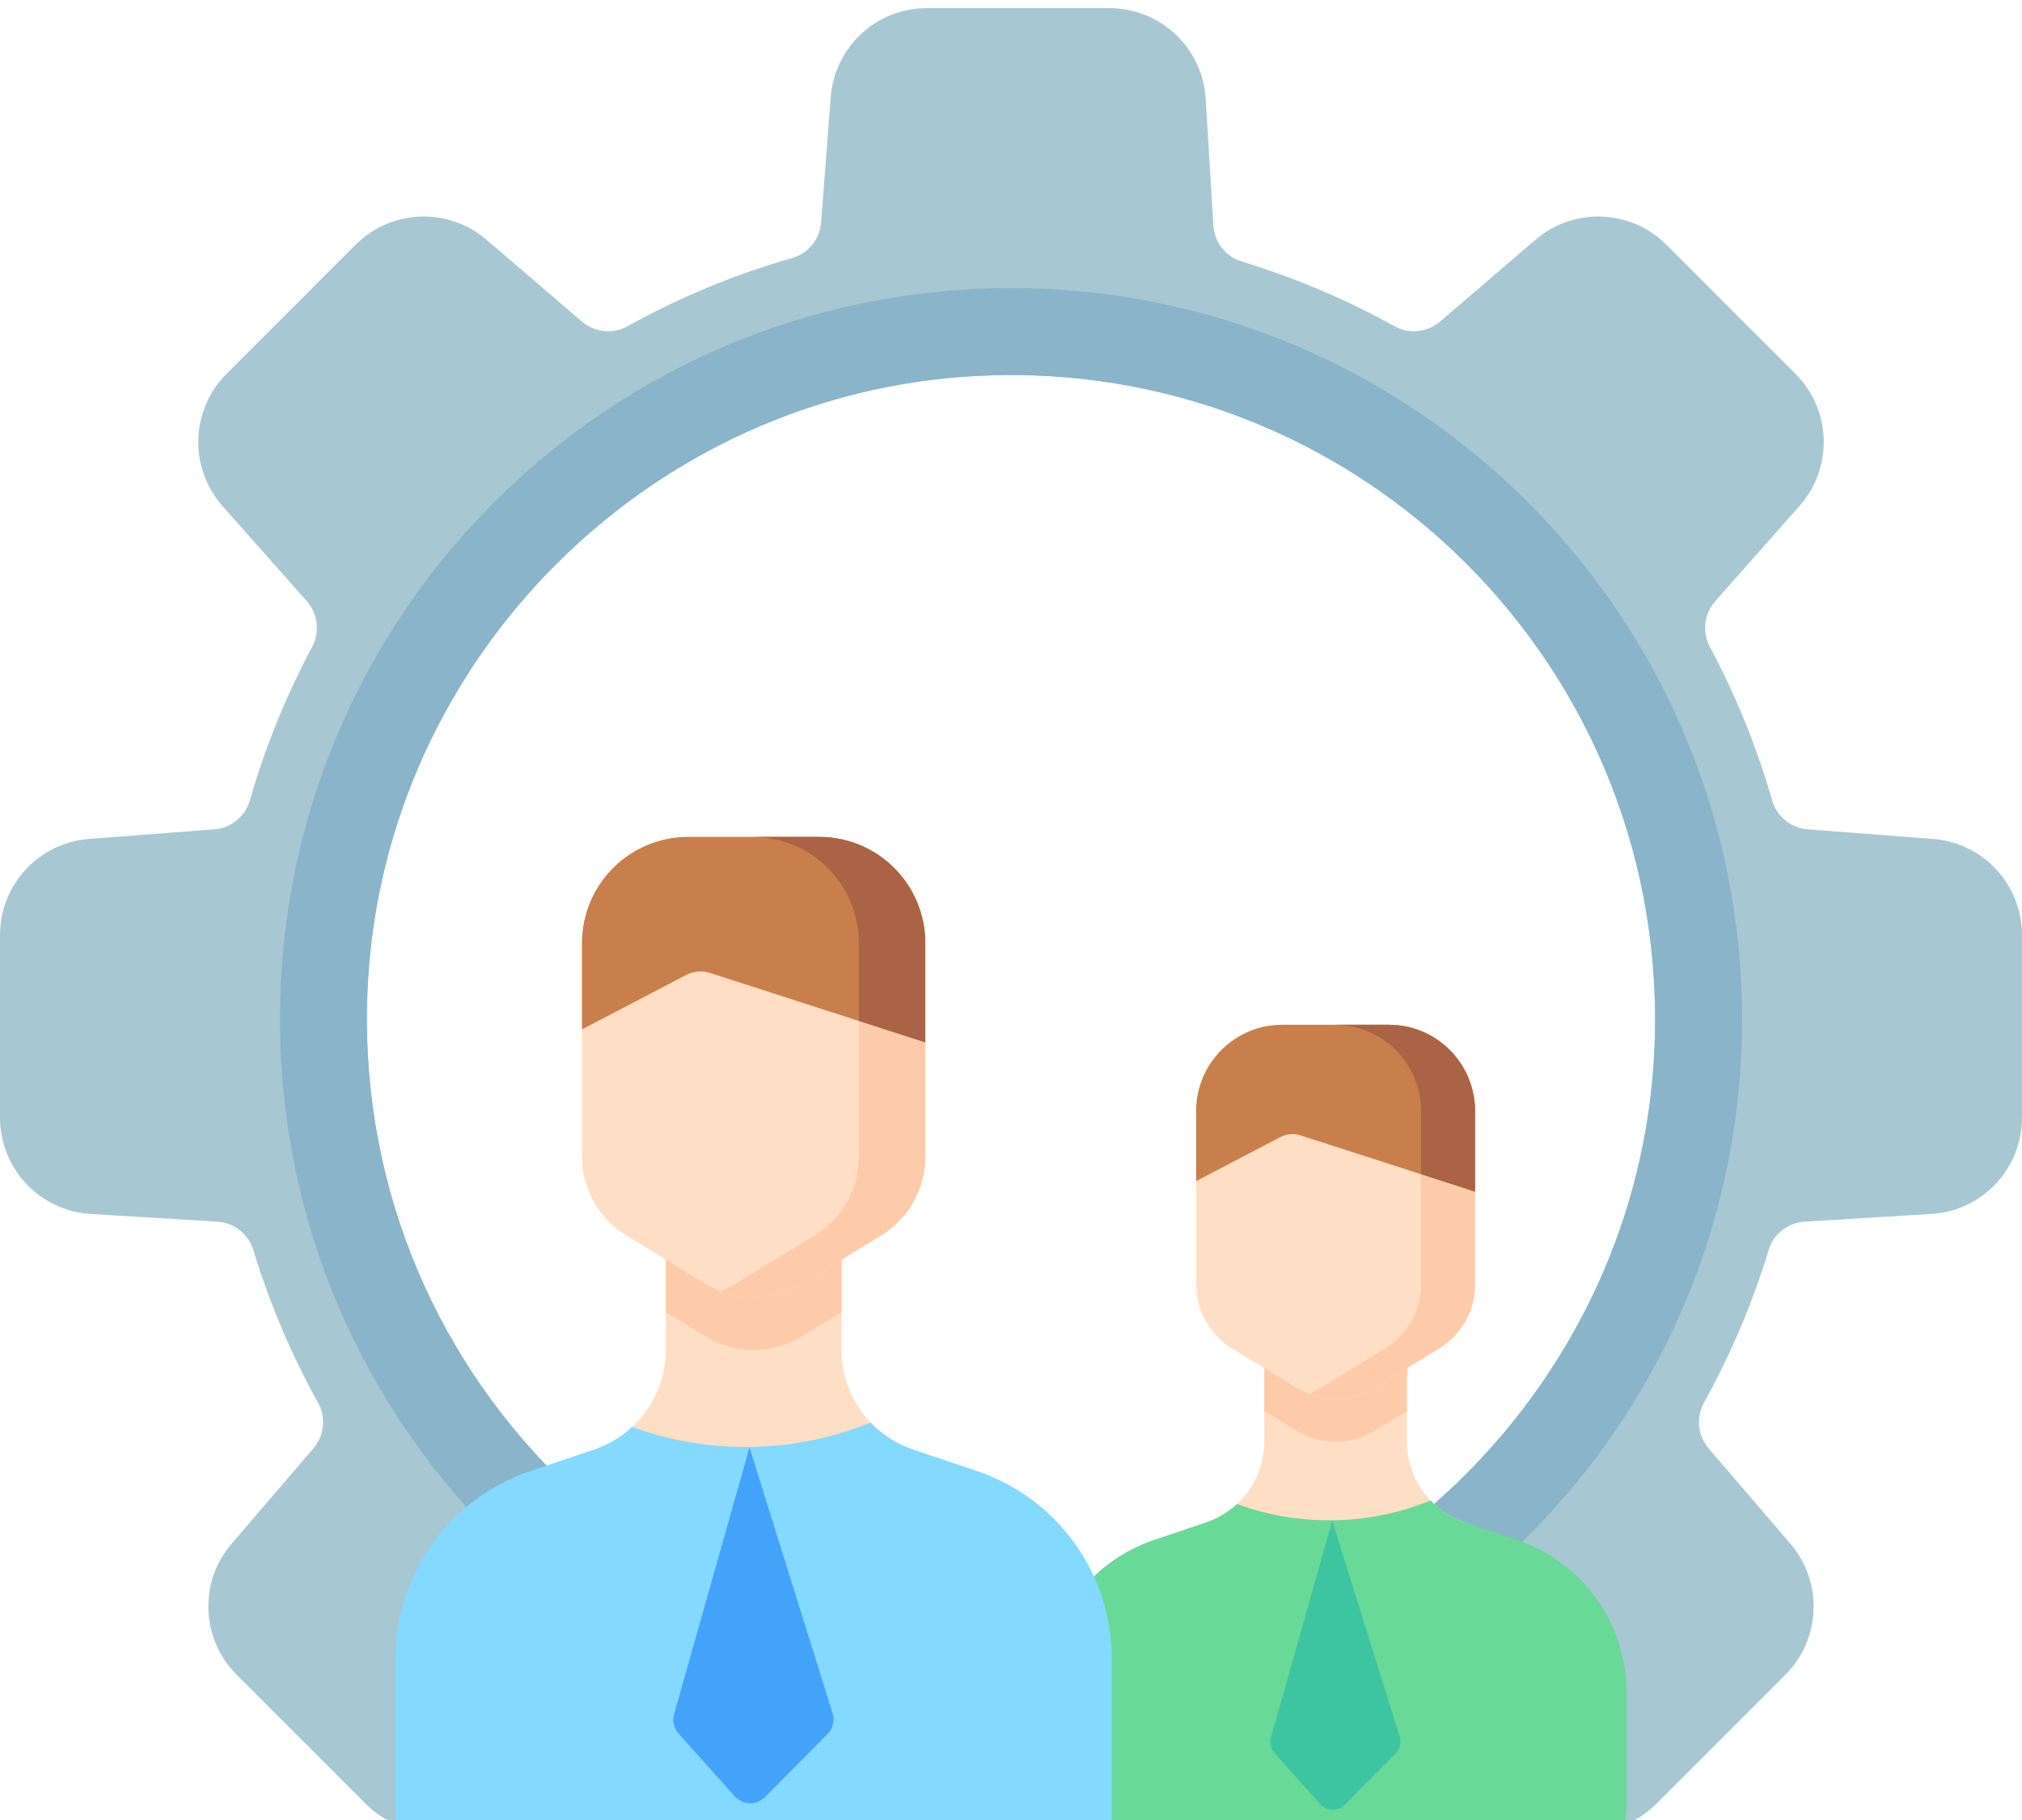 <svg width="70" height="63" viewBox="0 0 70 63" fill="none" xmlns="http://www.w3.org/2000/svg">
<path d="M66.915 29.04L62.586 28.708C62.006 28.664 61.512 28.268 61.351 27.709C60.816 25.846 60.088 24.066 59.192 22.387C58.918 21.875 58.996 21.245 59.381 20.81L62.296 17.516C63.468 16.194 63.406 14.19 62.158 12.941L57.691 8.473C56.455 7.238 54.479 7.164 53.155 8.3L49.859 11.127C49.416 11.507 48.786 11.575 48.276 11.292C46.612 10.37 44.842 9.616 42.987 9.052C42.431 8.884 42.041 8.383 42.006 7.803L41.74 3.417C41.633 1.654 40.172 0.281 38.406 0.281H32.087C30.341 0.281 28.891 1.624 28.759 3.366L28.427 7.696C28.383 8.274 27.988 8.77 27.43 8.929C25.424 9.503 23.51 10.302 21.719 11.294C21.213 11.576 20.582 11.505 20.141 11.127L16.845 8.3C15.521 7.164 13.544 7.238 12.309 8.473L7.842 12.941C6.594 14.19 6.534 16.194 7.703 17.516L10.619 20.809C11.004 21.244 11.082 21.875 10.808 22.387C9.912 24.066 9.184 25.846 8.649 27.709C8.488 28.267 7.994 28.664 7.414 28.708L3.085 29.04C1.343 29.172 0 30.623 0 32.368V38.688C0 40.453 1.373 41.914 3.135 42.021L7.522 42.288C8.102 42.323 8.603 42.713 8.77 43.269C9.335 45.123 10.088 46.894 11.011 48.558C11.294 49.067 11.226 49.698 10.846 50.14L8.018 53.436C6.882 54.76 6.957 56.737 8.192 57.972L12.66 62.44C13.909 63.687 15.913 63.749 17.235 62.578L20.529 59.663C20.963 59.277 21.594 59.2 22.106 59.474C22.618 59.747 25.327 59.836 28.855 59.837C32.797 59.839 37.766 59.731 41.837 59.655C46.06 59.575 49.318 59.525 49.472 59.663L52.765 62.578C54.088 63.749 56.092 63.687 57.341 62.44L61.809 57.972C63.043 56.737 63.118 54.76 61.982 53.436L59.154 50.14C58.775 49.698 58.707 49.067 58.989 48.558C59.912 46.894 60.665 45.123 61.23 43.269C61.397 42.713 61.898 42.323 62.479 42.288L66.865 42.021C68.627 41.914 70 40.453 70 38.688V32.368C70 30.623 68.657 29.172 66.915 29.04ZM36.16 57.551C22.929 58.223 12.059 47.353 12.73 34.121C13.303 22.791 22.509 13.585 33.84 13.012C47.071 12.34 57.941 23.21 57.27 36.443C56.697 47.772 47.49 56.978 36.16 57.551Z" fill="#A7C7D3"/>
<path d="M35 9.973C21.022 9.973 9.692 21.303 9.692 35.281C9.692 47.139 17.845 57.092 28.854 59.837C30.821 60.328 32.88 60.589 35 60.589C37.369 60.589 39.662 60.263 41.837 59.654C52.493 56.671 60.308 46.889 60.308 35.281C60.308 21.303 48.978 9.973 35 9.973ZM36.16 57.551C22.928 58.222 12.058 47.352 12.73 34.121C13.303 22.791 22.509 13.584 33.84 13.011C47.071 12.339 57.941 23.21 57.27 36.442C56.696 47.771 47.49 56.978 36.16 57.551Z" fill="#89B4C9"/>
<path d="M41.753 52.698C42.159 52.561 42.522 52.342 42.823 52.063C43.411 51.512 43.767 50.733 43.767 49.889V47.379H48.707V49.889C48.707 50.672 49.012 51.4 49.528 51.94C49.852 52.279 50.257 52.543 50.721 52.699H41.753V52.698Z" fill="#FEDFC5"/>
<path d="M48.708 47.264V48.84L47.583 49.526C46.756 50.031 45.718 50.031 44.892 49.526L43.767 48.84V47.264H48.708Z" fill="#FECBAA"/>
<path d="M51.064 38.461V44.461C51.064 45.367 50.593 46.207 49.822 46.677L47.583 48.042C46.755 48.546 45.718 48.546 44.892 48.042L42.652 46.677C41.88 46.207 41.41 45.367 41.41 44.461V38.461C41.41 36.81 42.745 35.473 44.392 35.473H48.082C49.729 35.473 51.064 36.81 51.064 38.461Z" fill="#FEDFC5"/>
<path d="M48.082 35.473H46.212C47.858 35.473 49.193 36.81 49.193 38.461V44.461C49.193 45.366 48.722 46.206 47.952 46.677L45.712 48.042C45.58 48.122 45.443 48.189 45.302 48.243C46.044 48.532 46.887 48.466 47.583 48.042L49.822 46.677C50.593 46.206 51.064 45.366 51.064 44.461V38.461C51.064 36.81 49.729 35.473 48.082 35.473Z" fill="#FECBAA"/>
<path d="M51.064 38.461V41.248L45.011 39.298C44.788 39.226 44.544 39.247 44.336 39.356L41.41 40.884V38.461C41.41 36.81 42.745 35.473 44.392 35.473H48.082C49.729 35.473 51.064 36.81 51.064 38.461Z" fill="#C97F4C"/>
<path d="M48.082 35.473H46.212C47.859 35.473 49.194 36.81 49.194 38.461V40.645L51.064 41.248V38.461C51.064 36.81 49.729 35.473 48.082 35.473Z" fill="#AA6344"/>
<path d="M36.997 63.61C36.537 63.61 36.164 63.237 36.164 62.776V58.587C36.164 56.194 37.687 54.069 39.95 53.306L41.753 52.699C42.16 52.562 42.522 52.343 42.822 52.063C43.79 52.414 44.929 52.651 46.217 52.624C47.485 52.596 48.594 52.317 49.528 51.941C49.851 52.28 50.257 52.543 50.721 52.699L52.524 53.306C54.786 54.069 56.31 56.194 56.31 58.587V62.673C56.31 63.191 55.891 63.61 55.374 63.61H36.997Z" fill="#69D998"/>
<path d="M46.121 52.641L44.001 60.138C43.946 60.332 43.994 60.54 44.128 60.689L45.706 62.45C45.931 62.701 46.321 62.71 46.558 62.471L48.313 60.7C48.466 60.546 48.521 60.319 48.456 60.112L46.121 52.641Z" fill="#3DC5A1"/>
<path d="M20.57 50.178C21.071 50.009 21.517 49.74 21.887 49.396C22.611 48.717 23.049 47.758 23.049 46.72V43.629H29.132V46.72C29.132 47.683 29.507 48.58 30.143 49.244C30.541 49.662 31.039 49.987 31.611 50.178H20.57V50.178Z" fill="#FEDFC5"/>
<path d="M29.132 43.484V45.425L27.747 46.27C26.729 46.891 25.452 46.891 24.434 46.27L23.049 45.425V43.484H29.132Z" fill="#FECBAA"/>
<path d="M32.033 32.649V40.036C32.033 41.151 31.453 42.185 30.504 42.764L27.747 44.446C26.729 45.066 25.452 45.066 24.434 44.446L21.677 42.764C20.727 42.185 20.148 41.151 20.148 40.036V32.649C20.148 30.617 21.792 28.971 23.819 28.971H28.362C30.39 28.971 32.033 30.617 32.033 32.649Z" fill="#FEDFC5"/>
<path d="M28.362 28.971H26.059C28.087 28.971 29.73 30.617 29.73 32.649V40.036C29.73 41.151 29.15 42.185 28.201 42.764L25.444 44.446C25.282 44.544 25.113 44.626 24.939 44.693C25.853 45.048 26.892 44.967 27.747 44.446L30.504 42.764C31.453 42.185 32.033 41.151 32.033 40.036V32.649C32.033 30.617 30.39 28.971 28.362 28.971Z" fill="#FECBAA"/>
<path d="M32.033 32.649V36.081L24.582 33.68C24.306 33.591 24.006 33.617 23.75 33.751L20.148 35.633V32.649C20.148 30.617 21.792 28.971 23.819 28.971H28.362C30.39 28.971 32.033 30.617 32.033 32.649Z" fill="#C97F4C"/>
<path d="M28.362 28.971H26.061C28.088 28.971 29.732 30.617 29.732 32.649V35.339L32.033 36.081V32.649C32.033 30.617 30.39 28.971 28.362 28.971Z" fill="#AA6344"/>
<path d="M14.288 63.61C13.957 63.61 13.69 63.342 13.69 63.012V57.425C13.69 54.48 15.565 51.863 18.351 50.924L20.57 50.177C21.071 50.008 21.517 49.738 21.887 49.394C23.078 49.826 24.48 50.118 26.066 50.084C27.627 50.05 28.993 49.708 30.142 49.244C30.54 49.661 31.039 49.985 31.611 50.177L33.83 50.925C36.615 51.864 38.492 54.48 38.492 57.425V63.61H14.288V63.61Z" fill="#83D9FF"/>
<path d="M25.947 50.103L23.337 59.335C23.27 59.573 23.329 59.829 23.494 60.013L25.437 62.18C25.713 62.489 26.193 62.501 26.486 62.206L28.646 60.026C28.835 59.836 28.903 59.557 28.823 59.302L25.947 50.103Z" fill="#43A3F9"/>
</svg>